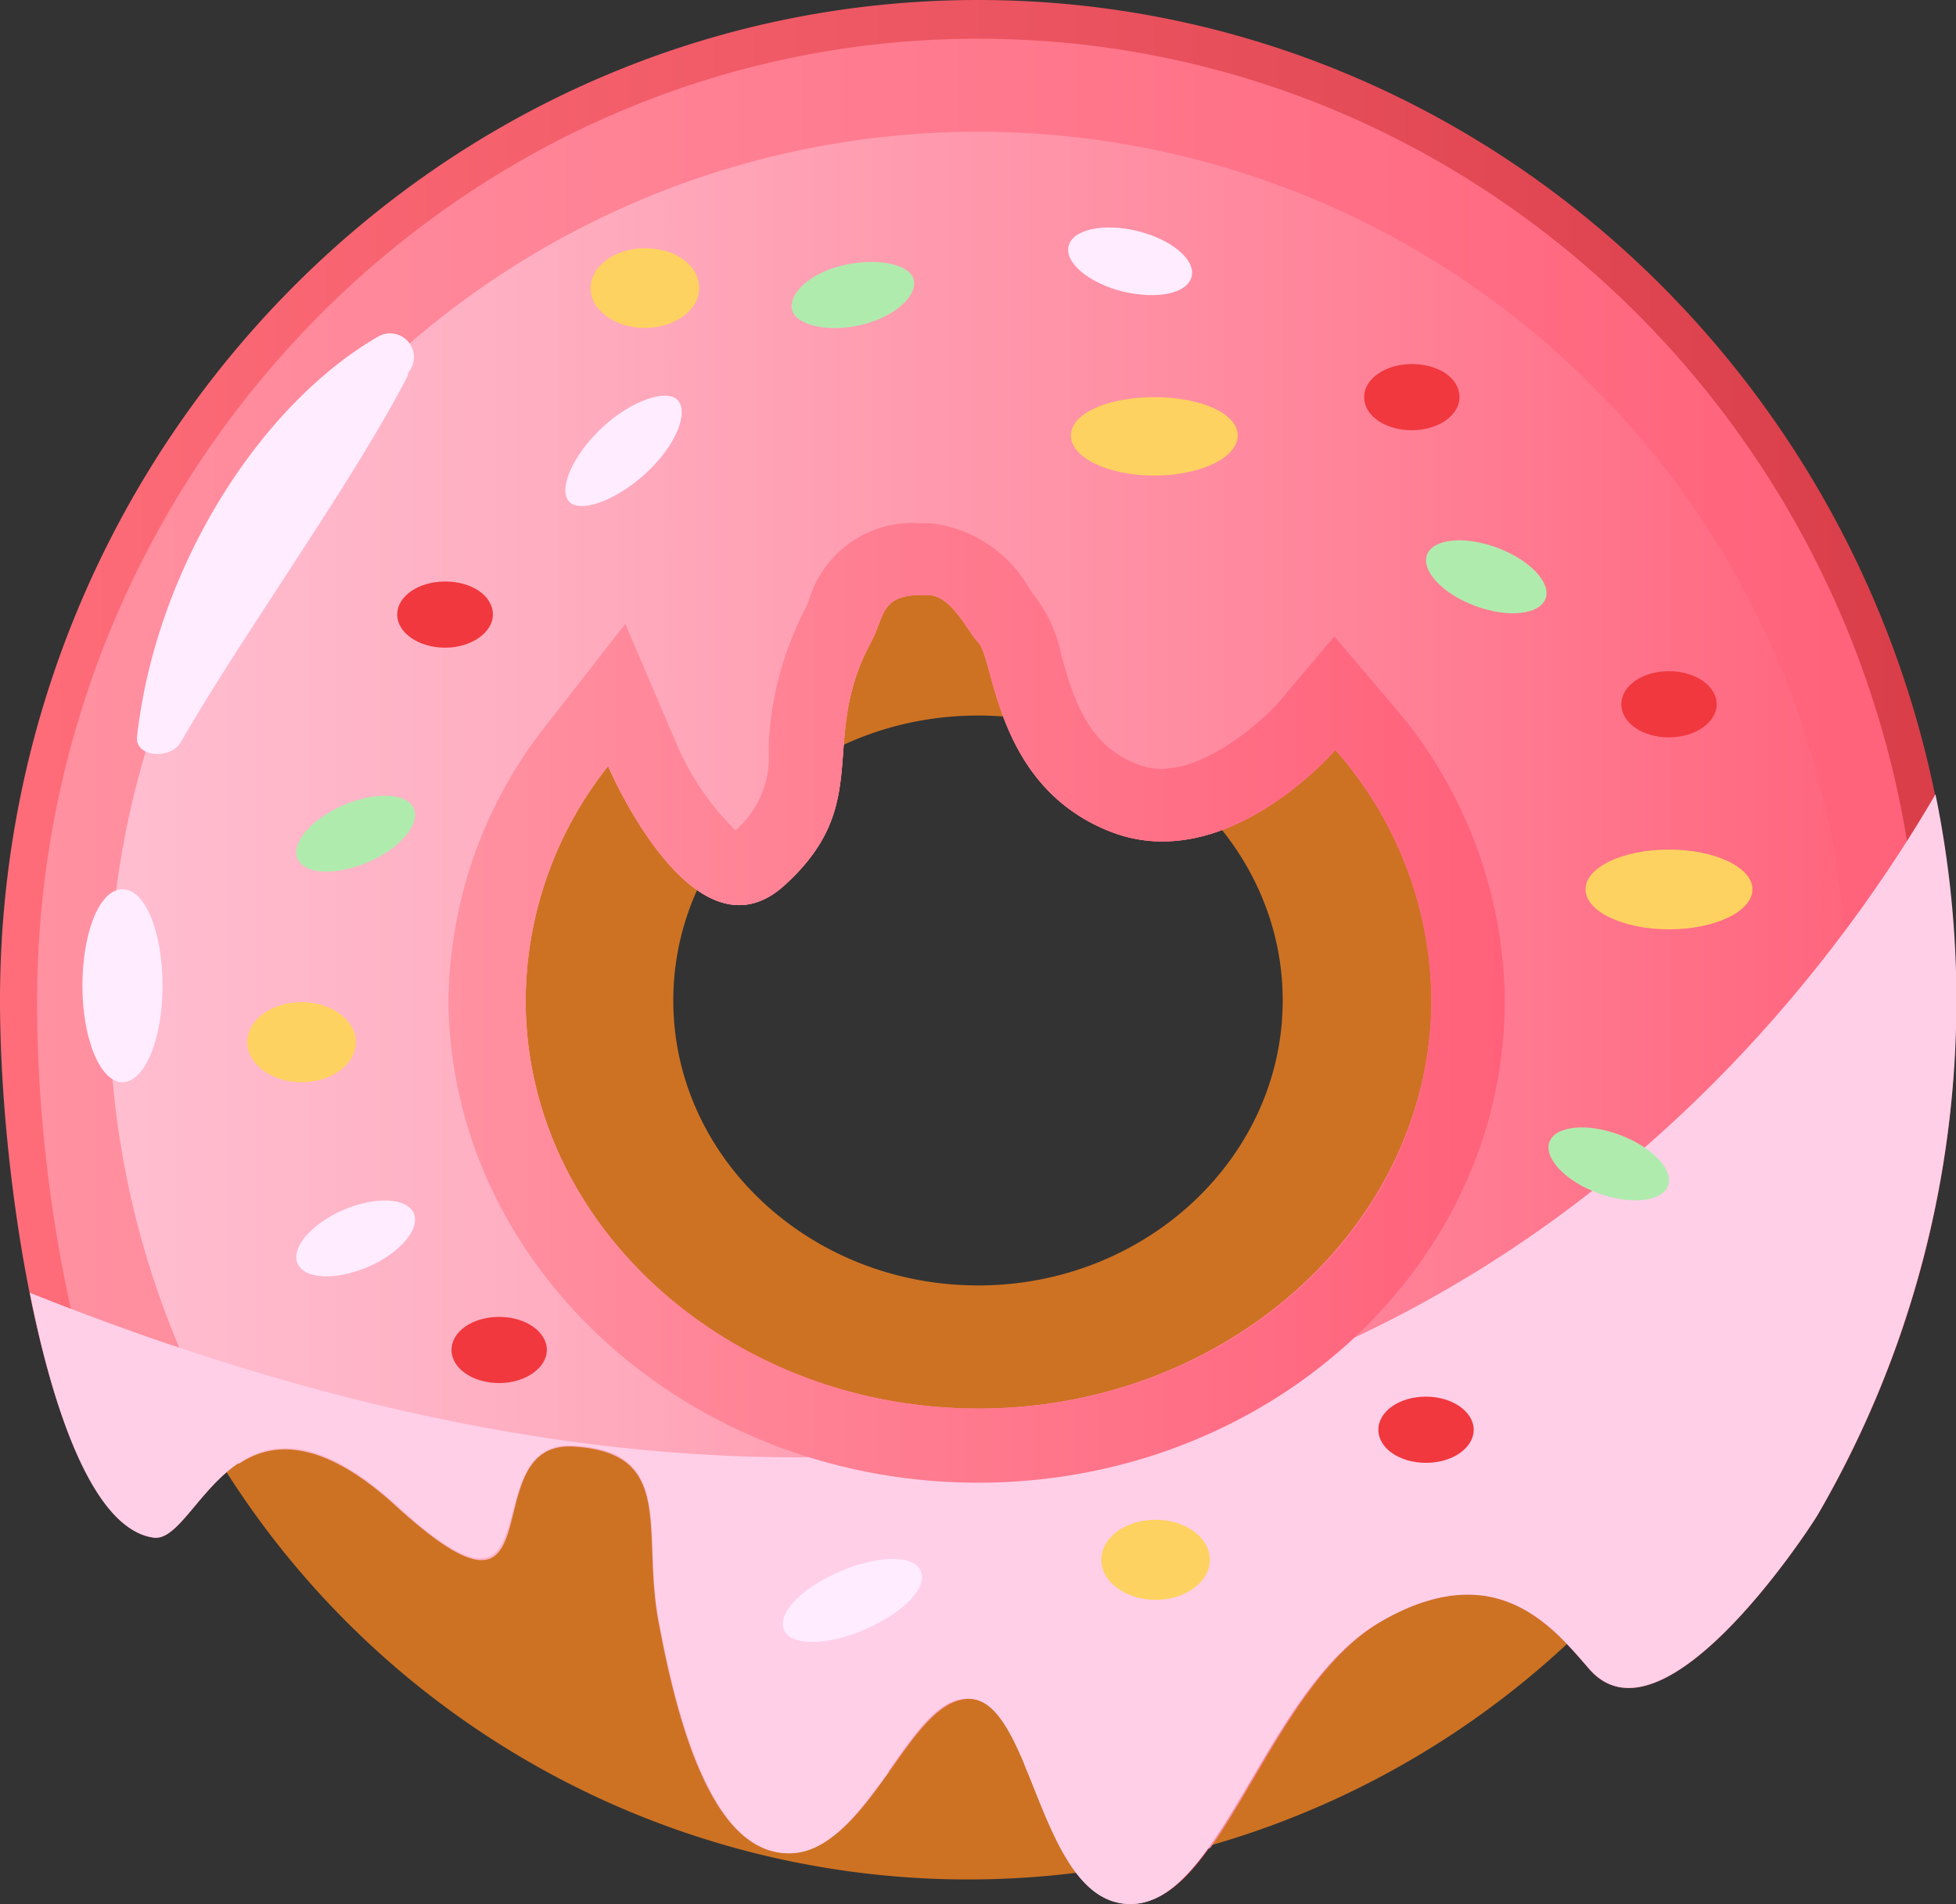 <svg xmlns="http://www.w3.org/2000/svg" xmlns:xlink="http://www.w3.org/1999/xlink" viewBox="0 0 59.09 57.53">
  <rect x="0" y="0" width="59.09" height="57.53" fill="#333333" stroke="none"/>
  <defs>
    <style>
      .cls-1 {
        isolation: isolate;
      }

      .cls-2 {
        fill: #cd7223;
      }

      .cls-3 {
        fill: url(#linear-gradient);
      }

      .cls-4 {
        fill: url(#linear-gradient-2);
      }

      .cls-5 {
        fill: url(#linear-gradient-3);
      }

      .cls-6 {
        fill: #ffcfe8;
        mix-blend-mode: multiply;
      }

      .cls-7 {
        fill: url(#linear-gradient-4);
      }

      .cls-8 {
        fill: #ffecff;
      }

      .cls-9 {
        fill: #b0ebae;
      }

      .cls-10 {
        fill: #fed261;
      }

      .cls-11 {
        fill: #f0383e;
      }
    </style>
    <linearGradient id="linear-gradient" y1="28.76" x2="59.09" y2="28.76" gradientUnits="userSpaceOnUse">
      <stop offset="0" stop-color="#ff6d7a"/>
      <stop offset="1" stop-color="#d83d48"/>
    </linearGradient>
    <linearGradient id="linear-gradient-2" x1="1.12" y1="28.76" x2="57.97" y2="28.76" gradientUnits="userSpaceOnUse">
      <stop offset="0" stop-color="#ff91a1"/>
      <stop offset="1" stop-color="#ff617a"/>
    </linearGradient>
    <linearGradient id="linear-gradient-3" x1="3.3" y1="30.15" x2="55.8" y2="30.15" gradientUnits="userSpaceOnUse">
      <stop offset="0" stop-color="#ffbed0"/>
      <stop offset="0.23" stop-color="#ffafc2"/>
      <stop offset="0.66" stop-color="#ff899e"/>
      <stop offset="1" stop-color="#ff667e"/>
    </linearGradient>
    <linearGradient id="linear-gradient-4" x1="13.64" y1="30.27" x2="45.46" y2="30.27" xlink:href="#linear-gradient-2"/>
  </defs>
  <title>P4_2</title>
  <g class="cls-1">
    <g id="圖層_2" data-name="圖層 2">
      <g id="圖層_1-2" data-name="圖層 1">
        <g>
          <path class="cls-2" d="M29.55,3.69A26.55,26.55,0,1,0,55.8,30.23,26.39,26.39,0,0,0,29.55,3.69Zm0,35.15c-5.08,0-9.21-3.86-9.21-8.61s4.13-8.61,9.21-8.61,9.2,3.87,9.2,8.61S34.62,38.84,29.55,38.84Z"/>
          <path class="cls-3" d="M29.55,0C13.25,0,0,13.56,0,30.23c0,6,1.64,15.8,4.64,16.23C6,46.65,7.1,41,12,45.5s2.23-2,5.33-1.82,2.06,2.55,2.57,5.28,1.55,7.11,4,7,3.6-4.83,5.49-4.65,2.07,6.2,4.81,6.2S38.24,51,41.71,49s5.19.15,6.3,1.43c2.19,2.51,6.5-4,6.89-4.64a30.62,30.62,0,0,0,4.19-15.52C59.09,13.56,45.84,0,29.55,0Zm0,42.56C22,42.56,15.88,37,15.88,30.23a11.45,11.45,0,0,1,2.49-7.08h0s2.59,6.09,5.33,3.6,1-4.35,2.61-7.34c.44-.81.25-1.49,1.72-1.43.72,0,1.22,1.13,1.52,1.43.5.5.49,4.35,4,5.72s6.79-2.47,6.79-2.47h0a11.53,11.53,0,0,1,2.9,7.57C43.22,37,37.08,42.56,29.55,42.56Z"/>
          <path class="cls-4" d="M34.15,56.41c-.75,0-1.37-1.55-1.87-2.8-.64-1.6-1.3-3.25-2.83-3.39h-.21c-1.44,0-2.37,1.3-3.27,2.56-.69,1-1.47,2.06-2.17,2.09h0c-.52,0-1.77-.6-2.81-6.11a14.1,14.1,0,0,1-.17-1.91c-.07-1.73-.16-4.09-3.44-4.28H17.2c-2.07,0-2.53,1.85-2.78,2.85,0,.14-.08.32-.12.47a9,9,0,0,1-1.56-1.21,6.33,6.33,0,0,0-4.12-2A4.79,4.79,0,0,0,5,44.81c-.13.15-.29.34-.42.47-1.54-.81-3.46-8-3.46-15,0-16,12.75-29.11,28.43-29.11S58,14.18,58,30.23a29.56,29.56,0,0,1-4,14.93c-1.49,2.3-3.66,4.68-4.74,4.68h0c-.09,0-.19,0-.34-.19l-.07-.08C48,48.62,46.57,47,44.32,47a6.35,6.35,0,0,0-3.17,1c-1.91,1.12-3.18,3.28-4.3,5.19C36,54.69,35,56.41,34.15,56.41ZM18.37,22a1.14,1.14,0,0,0-.89.43,12.59,12.59,0,0,0-2.72,7.77c0,7.42,6.63,13.45,14.79,13.45s14.79-6,14.79-13.45a12.6,12.6,0,0,0-3.17-8.31,1.16,1.16,0,0,0-.85-.38h0a1.1,1.1,0,0,0-.85.39s-2.09,2.38-4.39,2.38a3.17,3.17,0,0,1-1.14-.22c-2.08-.82-2.61-2.76-3-4a3,3,0,0,0-.64-1.43l-.15-.22a2.88,2.88,0,0,0-2.11-1.54h-.23a2.19,2.19,0,0,0-2.35,1.62c-.06.14-.11.28-.17.4a8.66,8.66,0,0,0-1,3.78A4,4,0,0,1,23,25.92a.89.89,0,0,1-.62.31c-.93,0-2.3-2-2.94-3.52a1.11,1.11,0,0,0-.88-.67Z"/>
          <path class="cls-5" d="M55.8,30.23a26.25,26.25,0,1,0-52.5,0,26.71,26.71,0,0,0,3.92,14c1-.68,2.51-.78,4.77,1.3,5,4.55,2.23-2,5.33-1.82s2.06,2.55,2.57,5.28,1.55,7.11,4,7,3.6-4.83,5.49-4.65c1.43.14,1.88,3.58,3.18,5.27a24.91,24.91,0,0,0,4-.77c1.49-2.09,2.86-5.51,5.2-6.87,2.86-1.66,4.55-.45,5.68.74A26.62,26.62,0,0,0,55.8,30.23ZM29.55,42.56C22,42.56,15.88,37,15.88,30.23a11.45,11.45,0,0,1,2.49-7.08s2.59,6.09,5.33,3.6,1-4.35,2.61-7.34c.44-.81.25-1.49,1.72-1.43.72,0,1.22,1.13,1.52,1.43.5.5.49,4.35,4,5.72s6.79-2.47,6.79-2.47a11.53,11.53,0,0,1,2.9,7.57C43.22,37,37.08,42.56,29.55,42.56Z"/>
          <path class="cls-6" d="M29.34,51.33c1.89.18,2.07,6.2,4.81,6.2S38.24,51,41.71,49s5.19.15,6.3,1.43c2.19,2.51,6.5-4,6.89-4.64A30.94,30.94,0,0,0,58.47,24C53.12,33.17,36.66,53.37.9,39.06c.77,3.88,2,7.16,3.74,7.4C6,46.65,7.1,41,12,45.5s2.23-2,5.33-1.82,2.06,2.55,2.57,5.28,1.55,7.11,4,7S27.45,51.15,29.34,51.33Z"/>
          <path class="cls-7" d="M29.55,44.8c8.77,0,15.91-6.53,15.91-14.57a13.84,13.84,0,0,0-3.45-9l-1.7-2-1.69,2c-.45.51-2.08,2-3.54,2a2.06,2.06,0,0,1-.73-.14c-1.44-.57-1.89-1.83-2.29-3.3a4.31,4.31,0,0,0-.85-1.84l-.1-.14a3.94,3.94,0,0,0-3-2h-.28a3.27,3.27,0,0,0-3.4,2.35,2.22,2.22,0,0,1-.11.25,9.77,9.77,0,0,0-1.1,4.23,2.93,2.93,0,0,1-1,2.45,8.16,8.16,0,0,1-1.84-2.75l-1.49-3.49-2.34,3a13.61,13.61,0,0,0-3,8.45C13.64,38.27,20.77,44.8,29.55,44.8ZM18.37,23.15s2.59,6.09,5.33,3.6,1-4.35,2.61-7.34c.44-.81.25-1.49,1.72-1.43.72,0,1.22,1.13,1.52,1.43.5.5.49,4.35,4,5.72s6.79-2.47,6.79-2.47a11.53,11.53,0,0,1,2.9,7.57c0,6.8-6.14,12.33-13.67,12.33S15.88,37,15.88,30.23A11.45,11.45,0,0,1,18.37,23.15Z"/>
          <g>
            <path class="cls-6" d="M54.9,45.75a31,31,0,0,0,2.54-5.55,28.78,28.78,0,0,1-10.66,8.91A11.13,11.13,0,0,1,48,50.39C50.2,52.9,54.51,46.35,54.9,45.75Z"/>
            <path class="cls-6" d="M23.85,56c1.21,0,2.11-1.27,3-2.46-2,0-3.93,0-5.69-.1C21.74,54.9,22.61,56,23.85,56Z"/>
            <path class="cls-6" d="M34.15,57.53c1.86,0,3.07-3,4.73-5.54a53.42,53.42,0,0,1-7.94,1.31C31.7,55.11,32.41,57.53,34.15,57.53Z"/>
          </g>
          <path class="cls-8" d="M11.44,10.16c-3.59,2.07-6.73,7-7.3,12.1-.07.62,1,.7,1.32.17,1.8-3.15,5.14-7.77,6.82-11a.64.64,0,0,0,.06-.18A.72.72,0,0,0,11.44,10.16Z"/>
          <path class="cls-8" d="M4.91,29.79c0,1.61-.54,2.91-1.21,2.91s-1.21-1.3-1.21-2.91S3,26.87,3.7,26.87,4.91,28.18,4.91,29.79Z"/>
          <path class="cls-8" d="M19.49,14.32c-.93.84-2,1.2-2.31.82s.12-1.38,1-2.21,2-1.21,2.31-.82S20.41,13.48,19.49,14.32Z"/>
          <path class="cls-8" d="M26.12,49.24c-1.14.49-2.24.5-2.44,0s.55-1.27,1.7-1.76,2.24-.51,2.44,0S27.27,48.74,26.12,49.24Z"/>
          <path class="cls-8" d="M11.12,38.28c-1,.42-1.92.37-2.13-.1s.41-1.2,1.38-1.62,1.93-.37,2.13.1S12.09,37.86,11.12,38.28Z"/>
          <path class="cls-8" d="M33.92,8.81c-1-.25-1.76-.86-1.64-1.37s1.06-.71,2.08-.46,1.76.86,1.64,1.37S35,9.06,33.92,8.81Z"/>
          <path class="cls-9" d="M11.12,26.05c-1,.42-1.92.37-2.13-.1s.41-1.2,1.38-1.62,1.93-.37,2.13.1S12.09,25.64,11.12,26.05Z"/>
          <path class="cls-9" d="M26,9.82c-1,.24-2,0-2.08-.49S24.51,8.22,25.54,8s2,0,2.07.49S27,9.59,26,9.82Z"/>
          <path class="cls-9" d="M44.57,18.31c-1-.37-1.64-1.07-1.46-1.55s1.13-.58,2.12-.21,1.64,1.06,1.46,1.54S45.56,18.68,44.57,18.31Z"/>
          <path class="cls-9" d="M48.27,36.05c-1-.37-1.64-1.07-1.46-1.55s1.13-.58,2.12-.21,1.64,1.06,1.46,1.54S49.26,36.42,48.27,36.05Z"/>
          <path class="cls-10" d="M37.39,13.16c0,.67-1.13,1.21-2.52,1.21s-2.52-.54-2.52-1.21S33.47,12,34.87,12,37.39,12.49,37.39,13.16Z"/>
          <path class="cls-10" d="M52.94,26.87c0,.67-1.13,1.21-2.52,1.21s-2.52-.54-2.52-1.21,1.13-1.2,2.52-1.2S52.94,26.21,52.94,26.87Z"/>
          <path class="cls-10" d="M10.75,31.49c0,.67-.74,1.21-1.64,1.21s-1.64-.54-1.64-1.21.73-1.21,1.64-1.21S10.75,30.83,10.75,31.49Z"/>
          <path class="cls-10" d="M36.55,47.13c0,.67-.74,1.21-1.64,1.21s-1.64-.54-1.64-1.21.73-1.21,1.64-1.21S36.55,46.46,36.55,47.13Z"/>
          <path class="cls-10" d="M21.12,8.71c0,.66-.74,1.2-1.64,1.2s-1.64-.54-1.64-1.2.73-1.21,1.64-1.21S21.12,8,21.12,8.71Z"/>
          <path class="cls-11" d="M14.89,18.57c0,.54-.65,1-1.44,1s-1.45-.44-1.45-1,.65-1,1.45-1S14.89,18,14.89,18.57Z"/>
          <path class="cls-11" d="M44.09,12c0,.55-.64,1-1.44,1s-1.44-.44-1.44-1,.65-1,1.44-1S44.09,11.41,44.09,12Z"/>
          <path class="cls-11" d="M51.86,21.28c0,.54-.64,1-1.44,1s-1.44-.44-1.44-1,.64-1,1.44-1S51.86,20.73,51.86,21.28Z"/>
          <path class="cls-11" d="M44.52,43.2c0,.55-.64,1-1.44,1s-1.44-.44-1.44-1,.64-1,1.44-1S44.52,42.66,44.52,43.2Z"/>
          <path class="cls-11" d="M16.52,40.79c0,.54-.65,1-1.44,1s-1.44-.44-1.44-1,.64-1,1.44-1S16.52,40.24,16.52,40.79Z"/>
        </g>
      </g>
    </g>
  </g>
</svg>
